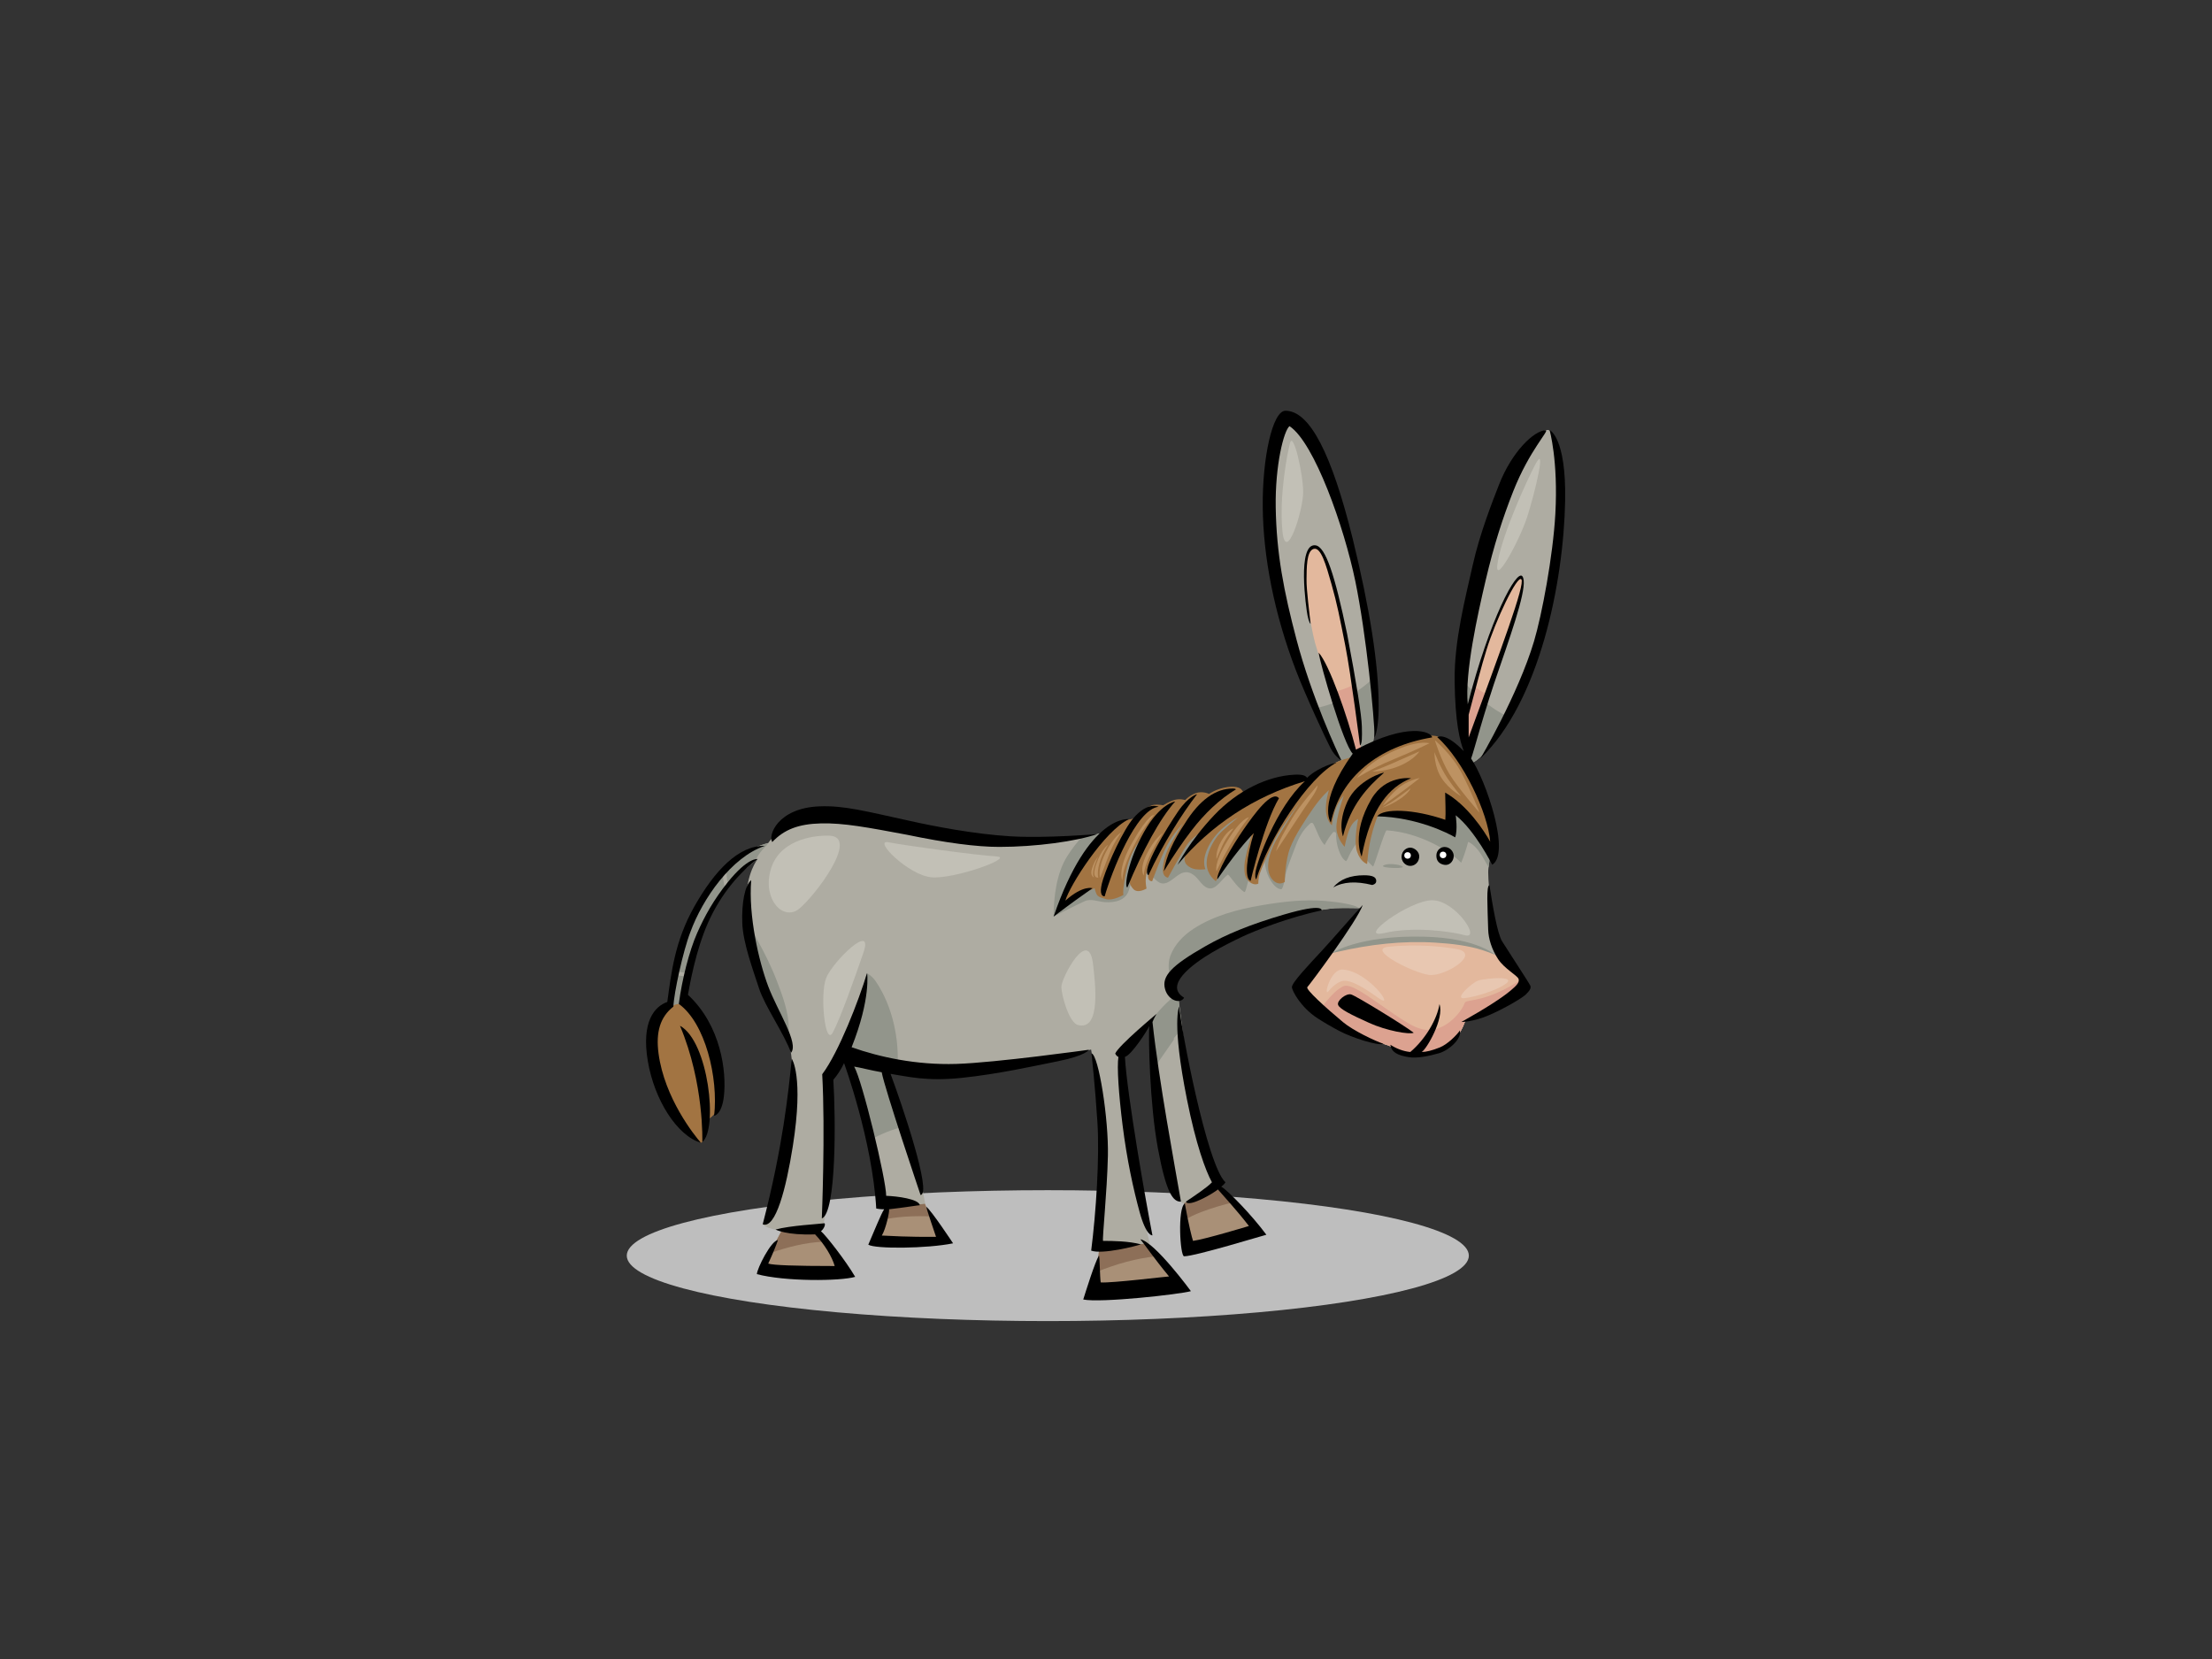 <?xml version="1.0" encoding="utf-8"?>
<!-- Generator: Adobe Illustrator 17.0.0, SVG Export Plug-In . SVG Version: 6.00 Build 0)  -->
<!DOCTYPE svg PUBLIC "-//W3C//DTD SVG 1.1//EN" "http://www.w3.org/Graphics/SVG/1.1/DTD/svg11.dtd">
<svg version="1.1" id="Layer_1" xmlns="http://www.w3.org/2000/svg" xmlns:xlink="http://www.w3.org/1999/xlink" x="0px" y="0px"
	 width="800px" height="600px" viewBox="0 0 800 600" enable-background="new 0 0 800 600" xml:space="preserve">
<rect x="0" y="0" width="800" height="600" fill="#333333" stroke="none"/>
<g>
	<ellipse fill="#BEBEBE" cx="378.955" cy="454.12" rx="152.275" ry="23.672"/>
	<path fill="#A99077" d="M440.47,427.773c0,0-2.177,1.939-4.68,3.392c-2.502,1.453-7.428,3.149-7.428,3.149
		s-0.242,10.818,0.162,14.128c0.403,3.311,2.745,3.876,2.745,3.876l23.252-6.459c0,0-1.856-3.634-5.651-8.154
		C445.075,433.184,440.47,427.773,440.47,427.773z"/>
	<path fill="#A99077" d="M413.911,449.412c0,0,4.763,4.522,7.024,8.074c2.261,3.552,5.49,7.589,5.49,7.589
		s-13.725,0.807-19.539,1.211c-5.813,0.403-10.738-0.485-10.738-0.485l1.373-14.128L413.911,449.412z"/>
	<polygon fill="#A99077" points="334.305,434.959 339.956,448.039 315.17,448.766 320.823,436.252 	"/>
	<path fill="#A99077" d="M294.664,443.841l10.173,16.631l-29.065-2.018c0,0,3.229-6.377,4.602-8.961
		c1.373-2.583,2.18-4.117,2.18-4.117L294.664,443.841z"/>
	<path fill="#8D6F58" d="M440.692,436.244c-4.301,1.309-8.601,2.734-12.401,5.098c-0.005-3.592,0.071-7.027,0.071-7.027
		s4.925-1.696,7.428-3.149c2.503-1.453,4.68-3.392,4.68-3.392s2.863,3.364,5.934,7.003
		C444.482,435.188,442.576,435.671,440.692,436.244z"/>
	<path fill="#8D6F58" d="M396.716,459.961l0.806-8.289l16.389-2.26c0,0,2.417,2.297,4.625,4.902
		C410.996,455.038,403.74,457.142,396.716,459.961z"/>
	<path fill="#8D6F58" d="M318.529,441.329l2.294-5.077l13.482-1.292l2.142,4.956C330.39,439.731,324.325,439.922,318.529,441.329z"
		/>
	<path fill="#8D6F58" d="M278.44,453.22c0.727-1.417,1.447-2.811,1.934-3.728c1.373-2.583,2.18-4.117,2.18-4.117l12.11-1.534
		l3.211,5.25C291.286,449.326,284.852,451.026,278.44,453.22z"/>
	<path fill="#AEACA2" d="M531.325,276.203c0,0,6.844,0.583,20.094-28.829s13.394-58.095,13.25-68.87
		c-0.146-10.774-1.893-22.714-4.805-23.005c-2.912-0.291-12.813,8.008-18.491,26.063c-5.679,18.055-11.503,41.497-13.104,55.767
		C526.665,251.596,529.287,276.494,531.325,276.203z"/>
	<path fill="#AEACA2" d="M496.235,270.233c0,0,1.31-4.659,1.31-15.288s-4.368-44.846-10.919-66.104
		c-6.552-21.258-16.162-37.274-20.385-37.274c-4.222,0-10.192,28.392-5.969,50.815c4.222,22.423,9.173,39.604,14.269,51.834
		c5.096,12.23,10.59,20.743,10.59,20.743s-5.641,2.261-7.97,4.154c-2.33,1.894-5.225,3.426-5.225,3.426s-8.17,2.252-14.577,4.145
		c-6.407,1.893-18.2,5.096-26.645,6.698c-8.445,1.602-29.703,8.153-38.875,9.027c-9.173,0.874-32.907,3.786-54.747-0.873
		c-21.84-4.659-32.907-7.863-42.807-6.989c-9.9,0.874-16.453,10.337-16.453,10.337s-7.134,1.602-13.395,7.134
		c-6.261,5.533-15.433,19.802-17.763,31.014c-2.33,11.212-4.659,21.257-4.659,21.257s-0.146,3.058,3.203,2.621
		c3.349-0.437,3.64-2.039,3.057-3.786c-0.582-1.747-0.291-11.21,3.495-21.111c3.786-9.902,8.882-19.511,13.104-23.588
		c4.224-4.077,9.153-7.737,9.153-7.737s-4.057,4.679-4.348,16.036c-0.292,11.357,6.116,30.578,10.046,38.731
		c3.931,8.154,7.135,11.503,6.698,23.151c-0.437,11.648-3.495,33.197-5.533,40.186c-2.038,6.989-5.043,13.985-5.043,13.985
		s1.84,2.468,10.286,2.322c8.445-0.145,10.92-0.292,11.648-2.329c0.728-2.039,2.184-15.434,2.184-22.277
		c0-6.844-0.874-31.45-0.874-31.45l6.116-8.882c0,0,7.571,22.859,10.338,35.382c2.766,12.522,2.912,20.238,2.912,20.238
		s6.843,0.291,9.9,0.146c3.058-0.146,6.262-0.583,6.262-0.583s-0.874-4.805-2.184-10.338c-1.311-5.532-3.349-11.065-5.388-17.908
		c-2.039-6.843-6.261-21.404-6.261-21.404s6.261,2.474,25.772,1.455c19.51-1.019,31.449-3.932,36.836-4.951
		c5.388-1.019,11.211-2.621,11.211-2.621s1.456,7.717,3.058,23.733c1.602,16.016,0.146,19.365,0.146,24.899
		c0,5.533-1.311,22.277-1.311,22.277s4.66,0.436,9.028,0c4.368-0.437,10.338-0.728,10.338-0.728s-1.748-6.262-2.621-13.25
		c-0.874-6.989-7.426-55.621-7.426-55.621l10.338-11.647c0,0,5.241,43.535,6.552,51.834c1.31,8.3,4.805,14.124,4.805,14.124
		s2.621-0.437,5.242-1.456c2.62-1.019,7.716-5.97,7.716-5.97s-6.843-19.51-9.318-32.469c-2.476-12.959-4.951-34.362-4.951-34.362
		s-4.077-5.241,1.456-10.92c5.533-5.679,16.745-10.919,26.937-14.997c10.192-4.077,25.043-6.407,28.247-6.553
		c3.204-0.145,9.027,0,9.027,0s-21.112,25.772-21.549,28.248c-0.437,2.475,5.533,9.318,12.958,13.687
		c7.426,4.368,12.813,6.406,15.58,6.843c2.766,0.436,4.368,1.309,5.678,2.038c1.311,0.729,4.805,3.204,11.357,2.184
		c6.553-1.018,8.299-2.765,10.629-5.823c2.33-3.057,3.349-6.261,3.349-6.261s23.587-8.882,21.257-13.687
		c-2.329-4.805-8.008-11.793-9.901-17.763c-1.892-5.97-3.349-21.113-2.912-23.879c0.436-2.767,1.601-11.648-1.02-20.384
		c-2.621-8.736-13.104-22.423-22.277-24.607C505.845,266.884,496.235,270.233,496.235,270.233z"/>
	<path fill="#92958B" d="M528.748,245.728c4.618,5.489,10.255,10.512,16.816,13.562c-9.406,17.321-14.239,16.913-14.239,16.913
		c-1.722,0.246-3.861-17.494-3.516-31.608C528.12,244.974,528.433,245.353,528.748,245.728z"/>
	<path fill="#92958B" d="M541.196,345.751c0,0-6.154-6.516-26.307-6.999c-23.529-0.564-33.185,5.913-33.185,5.913
		s14.843-1.327,31.495-1.81C529.854,342.372,541.196,345.751,541.196,345.751z"/>
	<path fill="#92958B" d="M531.011,304.436c-0.796,2.82-1.598,5.347-2.565,7.594c-3.658-3.843-14.483-10.895-26.931-11.724
		c-0.745-0.049-4.549,13.283-4.968,13.104c-0.858-0.898-2.612-2.421-3.041-3.585c-0.615-1.667-1.077-3.38-1.335-5.139
		c-0.097-0.658-0.944-0.568-1.247-0.163c-1.165,1.56-2.186,3.21-3.04,4.962c-0.073,0.15-0.823,2.202-1.206,1.918
		c-0.677-0.505-1.226-1.15-1.618-1.9c-1.259-2.413-1.899-5.215-1.829-7.937c0.015-0.566-0.774-0.943-1.164-0.483
		c-1.193,1.407-2.19,2.897-3.012,4.53c-2.003-2.165-2.684-5.119-4.093-7.694c-0.222-0.406-0.751-0.418-1.07-0.138
		c-2.55,2.239-4.151,5.03-5.308,8.194c-1.238,3.387-2.739,6.797-3.647,10.287c-0.118,0.454-0.767,5.475-1.645,5.366
		c-1.611-0.201-2.935-1.868-3.74-3.137c-1.86-2.932-2.175-6.115-2.422-9.535c-0.053-0.733-1.024-0.851-1.294-0.348
		c-0.049,0.045-0.089,0.099-0.134,0.162c-4.407,6.21-4.769,14.417-5.735,13.813c-2.751-1.72-5.55-6.563-5.951-6.246
		c-1.53,1.21-2.631,2.855-4.137,4.08c-2.357,1.915-4.237,0.444-5.805-1.478c-1.549-1.899-3.421-4.124-6.201-3.326
		c-2.971,0.853-5.777,5.607-9.07,3.271c-2.744-1.947-4.199-5.453-5.252-8.534c-0.216-0.632-1.035-0.572-1.282-0.137
		c-0.169,0.064-0.305,0.208-0.348,0.451c-0.685,3.906-2.528,7.417-3.62,11.202c-1.123,3.889-5.318,4.705-8.928,4.391
		c-2.267-0.197-4.825-1.356-7.051-0.345c-3.025,1.376-8.348,4.033-11.277,5.596c0.019-6.993,1.02-15.619,4.921-21.827
		c1.578-2.511,3.458-5.007,5.607-7.243c0.087-0.008,0.181-0.018,0.265-0.026c9.173-0.874,30.43-7.425,38.875-9.027
		c8.445-1.602,20.238-4.805,26.645-6.698c6.406-1.893,14.577-4.145,14.577-4.145s2.895-1.533,5.225-3.426
		c2.329-1.893,7.97-4.154,7.97-4.154s-4.9-7.595-9.738-18.742c8.423-1.718,15.785-5.574,21.549-11.241
		c0.395,4.195,0.603,7.645,0.603,9.969c0,10.629-1.31,15.288-1.31,15.288s9.61-3.35,18.783-1.166
		c9.173,2.184,19.656,15.871,22.277,24.607c2.5,8.332,1.556,16.793,1.084,19.957C536.273,310.208,534.8,306.414,531.011,304.436z"/>
	<path fill="#E3B89D" d="M492.204,271.176c0,0-1.086-13.032-2.051-20.273c-0.966-7.24-7.358-53.131-14.964-52.854
		c-6.637,0.241-1.086,28.84,0.362,34.27c1.448,5.431,9.05,26.066,11.102,31.857c2.051,5.793,3.741,8.689,3.741,8.689
		L492.204,271.176z"/>
	<path fill="#E3B89D" d="M531.543,269.245c0,0,10.74-30.289,13.515-38.253c2.776-7.964,7.241-20.635,5.31-21.963
		c-1.931-1.327-6.878,8.447-10.86,19.187c-3.982,10.74-9.412,30.651-9.412,30.651S529.975,270.693,531.543,269.245z"/>
	<path fill="#92958B" d="M482.839,328.473c-3.203,0.146-18.055,2.476-28.247,6.553c-10.192,4.078-21.404,9.318-26.937,14.997
		c-1.973,2.025-2.721,3.994-2.871,5.689c-0.879-0.813-1.565-1.782-1.8-3.066c-0.417-2.273-0.521-4.83,0.314-7.028
		c1.55-4.08,4.691-7.314,8.305-9.677c7.236-4.73,15.91-7.037,24.352-8.488c7.626-1.311,15.693-2.29,23.441-1.601
		c2.546,0.226,5.104,0.51,7.608,1.038c0.654,0.137,3.788,0.727,4.407,1.573C489.984,328.432,485.505,328.352,482.839,328.473z"/>
	<path fill="#92958B" d="M425.46,359.624c0.367,0.828,0.74,1.318,0.74,1.318s0.535,4.622,1.355,10.867
		c-0.298,0.408-0.589,0.82-0.884,1.228c-0.677,0.741-1.346,1.491-1.997,2.262c-0.189,0.225-0.204,0.483-0.122,0.703
		c-2.167,3.074-4.295,6.178-6.448,9.265c-1.025-8.355-1.832-15.047-1.938-15.923C418.848,365.68,421.932,362.421,425.46,359.624z"/>
	<path fill="#92958B" d="M269.894,331.576c1.089,2.902,2.529,5.671,4.035,8.405c2.645,4.807,5.073,9.639,7.029,14.776
		c2.125,5.583,4.239,11.167,4.341,17.223c0.028,1.633-0.047,3.251-0.198,4.858c-1.235-3.807-3.192-6.854-5.375-11.38
		C276.311,358.376,271.033,342.951,269.894,331.576z"/>
	<path fill="#E3B89D" d="M478.134,345.653c1.844-0.497,3.691-0.962,5.539-1.39c11.575-2.683,23.543-4.104,35.431-3.345
		c5.831,0.373,11.788,0.986,17.366,2.817c2.745,0.901,5.428,1.995,7.958,3.396c0.836,0.463,1.646,0.976,2.453,1.492
		c1.654,2.59,3.254,5.031,4.245,7.076c2.33,4.805-21.257,13.687-21.257,13.687s-1.019,3.204-3.349,6.261
		c-2.33,3.058-4.076,4.805-10.629,5.823c-6.552,1.02-10.046-1.455-11.357-2.184c-1.311-0.729-2.912-1.601-5.678-2.038
		c-2.767-0.437-8.154-2.475-15.58-6.843c-7.426-4.369-13.395-11.212-12.958-13.687C470.493,355.727,474,350.979,478.134,345.653z"/>
	<path fill="#DCA290" d="M489.698,247.614c0.204,1.429,0.358,2.558,0.455,3.289c0.965,7.241,2.051,20.273,2.051,20.273l-1.81,1.689
		c0,0-1.69-2.896-3.741-8.689c-0.904-2.551-2.886-7.986-4.943-13.73C484.468,249.817,487.144,248.898,489.698,247.614z"/>
	<path fill="#DCA290" d="M533.167,248.052c1.459,1.3,3.033,2.41,4.77,3.14c-3.297,9.32-6.393,18.053-6.393,18.053
		c-1.568,1.448-1.448-10.378-1.448-10.378S531.385,254.139,533.167,248.052z"/>
	<path fill="#DCA290" d="M485.835,356.708c1.604-0.729,4.276,0.519,8.811,3.499c3.971,2.609,8.94,6.349,12.957,8.811
		c2.659,1.63,4.991,3.079,8.123,3.44c6.489,0.749,12.588-5.814,14.034-9.79c0.518-1.424,7.644,0.26,20.99-8.81
		c1.82,4.835-20.881,15.529-20.881,15.529s-1.019,3.204-3.349,6.261c-2.33,3.058-4.076,4.805-10.629,5.823
		c-6.552,1.02-10.046-1.455-11.357-2.184c-1.311-0.729-2.912-1.601-5.678-2.038c-2.767-0.437-8.154-2.475-15.58-6.843
		c-2.312-1.36-4.483-2.961-6.363-4.594C477.086,365.788,481.56,358.651,485.835,356.708z"/>
	<path fill="#92958B" d="M263.363,320.076c-0.557-2.124-0.714-4.311-0.531-6.508c0.551-0.569,1.088-1.091,1.605-1.547
		c5.69-5.028,12.1-6.809,13.222-7.092c-0.059,0.175-0.107,0.355-0.145,0.539c-1.156,1.168-2.309,2.338-3.191,3.75
		c-0.453,0.726-0.872,1.47-1.278,2.221c-1.646,1.273-5.092,4.016-8.171,6.989C264.381,318.903,263.875,319.458,263.363,320.076z"/>
	<path fill="#92958B" d="M246.674,343.034c1.973-9.496,8.854-21.183,14.718-27.899c-0.013,2.122,0.287,4.227,0.935,6.263
		c-3.609,4.858-7.508,12.641-10.557,20.617c-1.343,3.51-2.244,6.963-2.824,10.039c-1.334-0.297-2.683-0.523-4.046-0.681
		C245.465,348.774,246.069,345.944,246.674,343.034z"/>
	<path fill="#92958B" d="M244.614,352.686c1.381,0.155,2.747,0.381,4.098,0.685c-0.819,4.957-0.781,8.717-0.436,9.754
		c0.583,1.747,0.292,3.349-3.057,3.786c-3.349,0.437-3.203-2.621-3.203-2.621S243.143,359.423,244.614,352.686z"/>
	<path fill="#92958B" d="M312.25,362.753c0.432-2.271,0.154-4.625,0.389-6.915c0.047-0.454,0.397-4.182,1.338-3.603
		c1.13,0.696,2.055,1.654,2.798,2.751c5.978,8.822,8.598,20.896,7.768,31.562c-2.669-0.427-3.757-0.855-3.757-0.855
		s4.222,14.561,6.261,21.404c0.028,0.098,0.058,0.189,0.087,0.285c-4.332,1.046-8.478,2.69-12.362,4.883
		c-2.847-11.477-8.238-28.06-9.356-31.468C308.353,375.104,311.05,369.067,312.25,362.753z"/>
	<path fill="#A27442" d="M516.79,266.064c2.304-0.085,4.096,0,6.827,2.73c2.731,2.731,10.581,13.312,13.056,19.968
		c2.475,6.655,2.901,18.858,2.901,18.858s-6.485-8.789-9.301-11.605c-2.816-2.816-5.291-4.608-5.291-4.608l-0.171,8.277
		c0,0-7.168-2.987-13.568-4.267c-6.4-1.28-11.008-1.023-12.885-0.426c-1.451,3.243-2.458,7.505-2.986,10.07
		c-0.597,2.901-0.939,7.423-0.939,7.423s-2.389-0.683-3.669-4.522c-1.28-3.84,0.427-11.776,0.427-11.776s-1.877,0.768-3.072,3.584
		c-1.194,2.816-1.793,6.485-1.793,6.485s-2.73-2.646-2.986-6.571c-0.256-3.925,2.646-11.947,2.646-11.947s-2.389,2.561-3.328,6.059
		c-0.938,3.499-0.938,4.693-0.938,4.693s-1.707-1.195-2.133-4.693c-0.427-3.499,1.024-8.021,1.024-8.021s-2.73,2.303-5.717,6.656
		c-2.987,4.352-6.4,9.386-8.278,14.164c-1.877,4.779-1.962,12.375-1.962,12.375s-2.56,1.876-4.864-1.366
		c-2.304-3.243-0.854-8.96,1.451-13.227c2.304-4.267,9.045-14.506,9.045-14.506s-7.253,9.898-9.13,13.567
		c-1.877,3.669-4.95,10.667-5.547,12.544c-0.597,1.877-0.512,3.584-0.512,3.584s-1.28,0.853-3.072-0.512
		c-1.792-1.365-2.048-3.157-1.963-6.143c0.086-2.987,2.816-11.606,2.816-11.606s-4.608,4.267-7.595,8.448
		c-2.987,4.182-5.546,8.96-5.546,8.96s-3.157-2.133-3.328-6.144c-0.17-4.011,2.39-8.277,4.011-10.325
		c1.622-2.048,7.339-6.571,7.339-6.571s-6.485,3.157-10.069,9.301c-3.584,6.144-1.707,9.387-1.707,9.387s-3.328,0.512-5.29-0.512
		c-1.962-1.023-2.646-2.304-2.133-4.181c0.512-1.878,10.326-12.288,10.326-12.288s-7.339,5.12-9.302,7.765
		c-1.962,2.645-7.167,12.288-7.167,12.288s-1.963-0.171-1.878-2.987c0.085-2.816,0.939-5.717,2.475-8.533
		c1.536-2.815,4.778-8.106,4.778-8.106s-3.669,4.011-5.802,8.106s-5.291,12.8-5.291,12.8s-1.877,0.17-1.451-2.56
		c0.427-2.73,6.485-14.677,6.485-14.677s-5.376,9.643-6.144,11.436c-0.768,1.791-1.024,3.157-1.195,4.778
		c-0.17,1.621,0.256,3.669,0.256,3.669s-3.157,1.962-4.778,0.17c-1.622-1.793-1.793-3.157-0.683-6.997
		c1.109-3.84,6.4-14.762,6.4-14.762s-4.352,4.864-6.229,8.959c-1.877,4.096-2.303,7.594-2.815,10.752
		c-0.512,3.157-0.256,4.181-0.256,4.181s-3.755,2.219-6.23,1.537c-2.474-0.683-3.157-1.023-3.583-2.048
		c-0.427-1.024-0.597-1.877-0.597-1.877s-3.925,1.451-6.4,2.986c-2.475,1.536-6.144,4.607-6.144,4.607s1.706-7.424,5.546-12.97
		c3.84-5.546,7.425-12.032,9.899-14.251c2.475-2.218,3.157-2.986,5.461-4.096s3.243-1.024,4.437-1.195
		c1.195-0.17,3.414-1.451,4.353-2.56c0.938-1.109,2.901-2.56,4.352-2.73c1.451-0.171,3.328,0.171,3.328,0.171
		s2.219-1.451,4.182-1.963c1.962-0.513,3.754,0.085,3.754,0.085s1.279-1.536,3.754-2.475c2.475-0.939,4.864,0.256,4.864,0.256
		s2.56-1.878,6.571-2.475c4.01-0.597,5.12,0.853,5.12,0.853c0.939,1.195,1.195,1.792,1.195,1.792s3.413-2.219,7.935-4.181
		c4.523-1.963,6.486-2.134,9.046-2.304c2.56-0.17,5.546,1.451,5.546,1.451s3.584-2.304,5.547-3.754
		c1.963-1.451,4.949-3.157,9.472-4.352c2.605-0.689,4.267-2.731,9.898-5.206c5.632-2.475,9.472-3.669,12.373-3.669
		C512.864,265.296,516.79,266.064,516.79,266.064z"/>
	<path d="M554.792,231.958c-5.743,19.205-19.337,42.299-19.337,42.299c21.31-20.446,30.048-63.479,30.598-93.163
		c0.428-23.106-5.625-25.548-5.625-25.548s3.153,10.936,2.085,30.282C561.671,201.068,557.644,222.414,554.792,231.958z"/>
	<path fill="#A27442" d="M247.825,363.752c0,0,5.913,1.136,9.585,11.907c3.671,10.771,4.407,16.891,3.671,21.787
		c-0.734,4.896-4.896,7.344-4.896,7.344s-0.261,3.513-1.224,5.875c-0.48,1.176-0.711,2.299-1.229,2.559
		c-0.348,0.173-1.336-0.352-2.688-1.335c-2.692-1.958-14.688-18.605-15.422-31.824c-0.734-13.219,4.801-13.973,6.27-15.197
		C243.361,363.645,244.887,362.283,247.825,363.752z"/>
	<path d="M492.461,309.808c3.331-17.664,9.945-25.173,17.866-28.34c0,0-9.204-1.301-14.348,7.523
		C488.481,301.853,492.461,309.808,492.461,309.808z"/>
	<path d="M487.278,289.966c-3.563,7.919-1.562,12.513-1.562,12.513c2.752-11.325,8.888-17.858,14.826-23.006
		C500.542,279.179,490.843,282.047,487.278,289.966z"/>
	<path d="M466.364,154.121c9.018,5.939,19.777,36.567,23.794,56.022c4.014,19.456,6.879,49.135,6.993,56.566
		c0.879-2.054,1.465-5.864,1.465-11.434c0-14.956-3.225-35.185-9.382-60.4c-7.623-30.786-15.538-46.325-24.334-46.325
		c-4.693,0-8.396,17.126-8.211,34.891c0.185,17.764,4.009,38.164,12.025,59.079c3.456,9.018,10.838,24.91,12.512,28.071
		c1.732,3.272,3.905,4.37,3.905,4.37c-1.395-2.789-10.728-22.729-16.262-43.771c-4.542-17.274-7.224-30.957-7.487-47.748
		C461.144,168.226,464.305,155.767,466.364,154.121z"/>
	<path d="M528.522,369.622c0,0,4.298-0.043,9.868-2.418c5.567-2.375,12.119-6.224,13.429-7.532c1.307-1.308,2.048-2.212,1.625-3.247
		c-0.29-0.711-6.15-9.606-10.159-15.945c-1.817-2.872-3.578-13.733-4.601-20.335c-1.209,0.093-0.691,7.594-0.465,15.992
		c0.093,3.44,1.315,7.238,3.567,10.705c2.252,3.468,6.943,5.925,7.412,7.178c0.47,1.252-0.824,2.508-2.793,4.169
		C543.181,360.914,537.268,364.704,528.522,369.622z"/>
	<path d="M483.956,363.463c0.598,1.503,4.808,3.577,11.141,6.451c6.335,2.878,14.631,4.332,16.188,3.595
		c-2.933-2.347-20.801-13.348-22.636-13.854C486.814,359.145,483.358,361.961,483.956,363.463z"/>
	<path d="M478.093,343.82c-4.203,4.537-10.947,11.592-10.848,13.192c0.097,1.602,3.503,7.489,9.087,11.143
		c2.149,1.406,5.061,3.12,7.979,4.673c4.669,2.486,14.207,5.519,16.067,4.682c-3.068-1.023-10.913-4.718-14.659-7.842
		c-6.653-5.55-13.598-11.899-12.904-12.656c1.082-1.182,18.058-23.914,20.032-29.707
		C490.216,330.069,482.296,339.281,478.093,343.82z"/>
	<path d="M522.28,312.768c1.689,0.321,3.124-0.883,3.437-2.676c0.313-1.796-1.073-3.504-2.847-3.745
		c-1.773-0.241-3.296,1.124-3.378,2.89C519.387,311.403,520.587,312.447,522.28,312.768z"/>
	<path d="M506.901,309.652c-0.139,1.755,1.253,3.425,3.006,3.507c1.548,0.074,3.174-1.084,3.37-3.118
		c0.196-2.035-1.743-3.417-3.119-3.479C508.783,306.5,507.068,307.565,506.901,309.652z"/>
	<path d="M449.651,300.132c-3.903,5.644-9.853,15.813-9.379,17.885c5.863-8.501,10.26-13.78,13.193-16.712
		c-2.693,8.826-3.431,16.36-1.175,17.299c0,0,4.869-20.84,10.262-29.907C460.026,285.563,453.557,294.489,449.651,300.132z"/>
	<path d="M467.831,280.195c-9.116,0.536-19.926,5.368-28.736,14.661c-8.807,9.292-13.193,17.885-13.193,17.885
		c12.023-14.368,27.563-24.631,46.034-30.201c-10.354,9.411-17.478,29.391-17.888,33.075c-0.25,2.252,0.294,2.401,0.294,2.401
		c4.399-14.366,18.609-36.735,29.208-42.313c0,0-6.415,1.394-10.832,5.602C472.131,280.425,470.915,280.014,467.831,280.195z"/>
	<path d="M428.543,297.788c-4.107,6.157-6.744,11.729-7.624,17.299c3.81-6.158,7.036-10.85,9.969-14.662
		c4.691-6.156,10.262-11.434,16.125-14.953c-0.293-0.293-0.879-0.293-1.172-0.293C439.683,285.179,433.821,289.285,428.543,297.788z
		"/>
	<path d="M415.35,316.551c5.207-11.253,12.004-22.062,17.592-29.319c0,0-3.05,0.624-6.9,6.274
		C422.194,299.157,412.448,314.879,415.35,316.551z"/>
	<path d="M413.761,300.877c-5.895,10.433-7.208,20.073-6.036,20.073c5.461-13.194,11.768-24.905,17.298-31.08
		C425.023,289.871,419.653,290.444,413.761,300.877z"/>
	<path d="M398.951,317.968c-1.335,4.228-0.9,6.206,0.565,6.206c2.452-8.559,11.329-31.548,19.51-32.385c0,0-3.776-2.076-9.111,4.09
		C406.376,299.969,400.917,311.745,398.951,317.968z"/>
	<path d="M381.045,331.506c6.843-5.205,10.149-7.503,14.072-10.262c0,0-3.35-1.265-9.816,4.483
		c1.466-5.277,14.107-25.291,23.032-29.475C408.335,296.251,393.83,294.206,381.045,331.506z"/>
	<path d="M493.338,316.551c-4.983,0-8.794,1.466-11.14,4.399c3.518-2.054,8.207-2.346,14.072-0.88
		c1.175-0.293,1.466-0.88,1.466-1.466C497.737,317.139,496.271,316.551,493.338,316.551z"/>
	<path d="M510.051,380.469c-2.533-0.245-5.073-1.227-7.201-2.621c0.326,2.622,2.538,3.849,6.714,4.503
		c2.962,0.465,7.178-0.378,10.909-1.449c3.489-1.003,8.263-5.158,7.519-8.227c-1.116,1.674-4.463,5.021-7.253,6.137
		c-2.789,1.115-4.958,1.656-6.583,1.656c1.76-0.879,8.264-12.2,6.45-17.299C519.801,368.431,515.623,375.779,510.051,380.469z"/>
	<path d="M435.883,342.249c-12.215,6.987-15.842,10.785-14.512,15.518c1.177,4.184,5.603,5.459,6.879,3.058
		c-7.309-4.349,2.665-11.966,10.22-16.419c3.391-1.998,7.172-3.916,10.867-5.661c4.537-2.143,16.735-6.977,28.636-9.487
		c0,0,1.022-2.789-13.574,1.489C452.127,334.341,443.478,337.904,435.883,342.249z"/>
	<path d="M396.898,301.644c0,0-18.491,1.605-31.571,0.807c-13.082-0.798-27.6-3.637-36.179-5.543
		c-16.126-3.519-23.882-5.645-32.839-5.278c-15.175,0.621-18.624,10.678-17.005,12.902c4.272-4.523,9.445-6.534,17.592-6.743
		c8.147-0.21,17.005,1.465,31.078,4.105c14.075,2.932,25.214,4.398,33.425,4.398C374.593,306.291,389.276,304.283,396.898,301.644z"
		/>
	<path d="M252.107,337.509c-2.777,6.288-5.458,16.666-6.607,25.574c9.563,6.857,14.356,26.699,12.774,40.46
		c0,0,2.764-0.339,3.533-7.066c1.006-8.795-0.998-25.543-13.003-36.696c0.577-3.16,2.731-15.949,7.339-26.225
		c4.608-10.273,11.433-18.175,17.884-22.866c0,0-3.48-0.771-10.855,8.431C258.12,325.425,254.886,331.222,252.107,337.509z"/>
	<path d="M251.103,327.883c-7.138,12.647-8.333,24.142-9.768,34.486c-4.456,1.579-9.482,6.896-7.04,21.408
		c2.37,14.083,10.631,27.01,19.208,29.53c-2.345-2.639-13.174-16.169-15.329-32.26c-1.04-7.762,0.574-13.222,5.363-16.998
		c0.19-4.922,3.518-20.228,6.155-26.973c4.398-12.022,14.813-27.065,26.9-31.156C267.107,305.734,258.46,314.846,251.103,327.883z"
		/>
	<path d="M253.998,413.026c5.764-4.556,2.276-36.436-8.066-42.037C254.741,391.921,253.998,413.026,253.998,413.026z"/>
	<path d="M268.457,333.852c0.258,7.256,4.003,17.242,6.064,23.629c2.063,6.389,9.278,16.692,11.553,23.283
		c2.975-3.44-4.8-14.95-8.236-24.043c-3.438-9.096-7.197-25.533-6.157-38.408C269.349,320.27,268.201,326.59,268.457,333.852z"/>
	<path d="M286.353,382.903c-1.208,11.993-3.179,31.729-10.506,59.875c4.647,1.782,8.46-12.914,10.887-28.254
		C290.756,389.092,286.353,382.903,286.353,382.903z"/>
	<path d="M396.898,405.868c0.812,12.714-0.498,32.66-2.256,46.44c3.989,1.474,16.502-1.691,17.969-2.278
		c-4.399-1.173-10.162-1.246-13.683-1.246c-0.294-1.173,1.461-17.596,1.76-30.785c0.299-13.193-3.326-36.398-5.929-37.049
		C394.76,380.951,396.09,393.149,396.898,405.868z"/>
	<path d="M403.328,381.056c0.294,0.587,0.879,1.173,1.171,1.173c-0.585,3.517,0.094,13.47,1.495,24.681
		c1.581,12.643,3.922,23.224,6.153,31.406c2.448,8.976,4.648,8.461,4.648,8.461c-2.192-11.192-9.221-50.93-9.949-64.548
		c2.345-0.586,8.208-9.675,8.796-11.142c-0.292,4.397,0.124,28.062,3.14,44.298c3.017,16.234,5.503,19.313,8.333,19.212
		c-2.253-12.975-8.046-44.068-10.3-64.975c0.587-1.467,1.173-2.349,1.468-2.932C418.283,366.69,404.499,378.123,403.328,381.056z"/>
	<path d="M429.269,397.568c3.26,16.35,6.753,25.863,9.052,30.03c-1.581,1.723-6.144,4.777-9.439,6.999
		c0.997,2.231,9.834-2.946,11.594-4.412c1.76,2.053,7.041,7.758,11.208,13.217c0,0-15.812,4.795-20.208,5.383
		c-0.363-0.986-1.572-5.727-2.966-13.538c-2.696,1.673-1.727,19.108-0.26,19.108c4.059,0,29.463-7.792,29.755-7.792
		c-5.46-7.328-13.336-15.371-16.268-17.424c0.464-0.391,1.04-0.823,1.47-1.541c-6.742-6.157-16.157-56.241-16.743-63.569
		C426.464,364.029,423.675,369.515,429.269,397.568z"/>
	<path d="M391.77,469.983c6.321,1.292,34.913-1.867,38.936-3.019c0,0-12.932-17.67-18.288-18.767
		c1.62,1.958,4.814,6.709,10.385,13.451c-0.881,0-20.648,2.435-24.712,2.155c-0.329-1.859-0.334-9.156-0.628-9.741
		C395.998,456.408,392.632,467.252,391.77,469.983z"/>
	<path d="M309.29,461.794c-3.448-5.89-10.636-15.064-12.393-16.529c0.585-0.294,1.812-2.087,1.332-2.865
		c-1.899,0.289-12.474,0.815-17.751,2.281c0,0,3.898,2.151,14.303,1.742c3.449,3.592,6.177,8.19,7.099,11.452
		c-14.364,0-22.283-0.295-24.04-0.881c1.758-3.812,2.931-6.742,3.518-8.502c-2.525,0.229-7.554,10.287-7.624,12.314
		C283.861,463.518,303.83,463.377,309.29,461.794z"/>
	<path d="M297.368,388.514c1.146,20.838-0.145,52.157-0.145,52.157c5.315-2.011,5.028-36.347,4.166-50.146
		c1.437-1.724,2.73-3.591,3.879-6.033c0,0,10.201,27.877,11.639,52.588c1.292,0.289,2.86,0.27,2.86,0.27
		c-1.172,1.758-3.681,8.113-5.734,12.804c2.443,1.583,21.265,1.438,30.656-0.49c0,0-7.917-12.022-9.677-13.193
		c0,0.585,3.519,10.848,3.519,10.848c-2.345,0-9.35,0.116-19.611-0.467c1.466-2.348,2.9-8.917,2.606-9.501
		c5.278-0.587,10.554-1.466,11.142-1.466c-0.385-2.252-8.146-3.259-12.167-3.4c-0.004-5.877-8.65-41.753-11.583-46.738
		c2.054,0.294,5.833,1.336,9.969,2.052c1.038,5.892,14.046,44.381,14.046,44.381c4.277-0.373-6.829-33.03-10.852-43.805
		c5.865,0.879,12.848,2.823,25.862,1.437c13.347-1.422,25.247-4.118,34.545-5.978c10.35-2.07,11.342-4.183,11.342-4.183
		s-33.676,4.7-48.044,5.132c-14.367,0.432-27.613-2.441-37.788-6.035c7.04-17.675,5.603-26.869,5.603-26.869
		C310.586,361.79,303.402,380.469,297.368,388.514z"/>
	<path d="M542.121,175.334c-2.052,5.277-6.925,17.477-9.504,29.104c-2.578,11.626-6.729,27.124-6.533,41.974
		c0.198,14.849,1.855,21.469,3.319,25.282c-6.803-7.146-9.592-5.101-9.592-5.101c9.437,8.511,18.312,27.374,19.142,37.826
		c-2.179-3.959-8.315-13.265-16.294-17.772c0.058,3.518,0.257,7.281,0.058,9.853c-11.481-3.959-22.337-4.246-24.662-1.27
		c14.618,0.36,25.852,6.221,28.227,7.607c0.99-2.772,0.191-7.98,0.191-7.98c7.036,5.569,13.193,17.885,13.193,17.885
		c6.812-3.967-2.297-30.694-7.623-38.409c0.879-2.054,4.398-16.126,10.262-32.84c5.863-17.004,10.359-30.354,8.283-33.068
		c-2.076-2.716-11.792,15.395-19.752,46.303c-1.12-11.453,3.563-32.469,6.482-44.898c2.92-12.428,6.153-22.503,9.95-32.118
		c5.94-15.047,13.283-22.172,11.736-22.113C554.768,155.76,546.813,163.313,542.121,175.334z M531.163,266.708
		c0-1.76,0-3.519,0-5.277c0-0.881,0-1.76,0-2.933c2.637-9.97,4.691-17.886,6.449-23.456c3.226-10.556,11.174-27.275,12.607-25.509
		C551.653,211.301,542.89,234.75,531.163,266.708z"/>
	<path d="M476.893,236.021c0.656,4.34,8.926,33.166,12.342,36.55c-13.044,18.186-7.915,24.922-7.915,24.922
		c3.516-16.42,17.107-27.555,36.632-30.809c-0.292-2.051-8.646-5.579-27.546,4.421C487.375,259.197,480.702,240.126,476.893,236.021
		z"/>
	<path d="M472.881,222.591c0.521,2.66,1.107,3.069,1.107,3.069c-0.371-3.723-1.517-12.241-1.465-16.125
		c0.053-3.885-0.059-10.276,2.568-11.019c2.63-0.742,4.421,5.568,6.469,12.775c2.003,7.049,2.948,11.874,4.996,22.274
		c2.048,10.4,5.315,36.075,5.315,36.075c0.745-0.616,0.771-2.828,0.662-6.921c-0.109-4.092-1.832-15.067-5.351-33.54
		c-4.397-21.11-7.749-31.502-11.436-31.96C469.032,196.386,472.359,219.932,472.881,222.591z"/>
	<path fill="#92958B" d="M506.926,313.169c-1.369-0.595-5.189-1.086-6.637-0.12C498.84,314.015,509.701,314.376,506.926,313.169z"/>
	<path fill="#E8C7B1" d="M498.727,361.082c-2.552-1.772-9.001-6.621-12.727-6.363c-2.46,0.17-5.054,3.169-5.6,3.818
		c-1.782,2.121,0.762-8.217,5.26-7.891C494.994,351.325,504.835,365.324,498.727,361.082z"/>
	<path fill="#E8C7B1" d="M542.252,357.18c-2.885,1.443-8.485,3.308-12.558,3.818c-4.072,0.509,2.546-5.514,4.922-6.363
		C536.991,353.786,551.891,352.36,542.252,357.18z"/>
	<path fill="#E8C7B1" d="M526.556,343.18c-4.363-0.719-13.554-1.897-24.436-0.763c-8.145,0.848,9.079,9.502,14.763,10.181
		C522.568,353.276,536.182,344.766,526.556,343.18z"/>
	<path fill="#C2C0B6" d="M360.526,309.76c-7.544-0.472-33.234-3.956-39.168-5.143c-5.934-1.187,7.122,11.869,15.43,12.66
		C345.097,318.068,366.856,310.156,360.526,309.76z"/>
	<path fill="#C2C0B6" d="M299.994,302.243c-6.722-0.24-18.595,1.978-21.365,12.66c-2.77,10.683,4.748,18.199,10.287,13.847
		C294.456,324.398,311.072,302.639,299.994,302.243z"/>
	<path fill="#C2C0B6" d="M312.258,344.576c-3.065,8.891-8.308,23.739-11.078,28.882c-2.77,5.143-4.748-13.847-2.374-19.782
		C301.181,347.741,316.215,333.103,312.258,344.576z"/>
	<path fill="#C2C0B6" d="M383.868,356.841c0-3.166,9.957-22.063,11.474-7.913c0.603,5.633,3.164,24.134-5.539,21.76
		C386.658,369.829,383.868,360.006,383.868,356.841z"/>
	<path fill="#C2C0B6" d="M529.857,338.246c-5.847-1.56-18.991-3.165-29.277-0.792c-10.287,2.374,9.1-11.869,17.408-11.869
		C526.297,325.586,535.792,339.829,529.857,338.246z"/>
	<path fill="#C2C0B6" d="M466.556,160.21c-0.932,3.415-3.957,18.991-2.77,31.651c1.187,12.661,7.517-7.122,7.517-13.847
		C471.304,171.288,467.743,155.858,466.556,160.21z"/>
	<path fill="#C2C0B6" d="M555.178,168.124c-2.802,5.349-11.473,24.133-13.451,34.815c-1.979,10.682,7.913-7.518,10.682-16.221
		C555.178,178.014,559.53,159.815,555.178,168.124z"/>
	<path fill="#BD9262" d="M535.104,293.927c0,0-2.789-7.252-6.415-14.225c-3.627-6.974-9.762-11.994-9.762-11.994
		s2.231,7.252,5.299,12.272C527.295,285.001,535.104,293.927,535.104,293.927z"/>
	<path fill="#BD9262" d="M518.788,272.032c0,0,2.092,5.578,4.741,9.483c2.65,3.905,4.881,6.415,4.881,6.415
		s-4.184-2.231-6.973-6.415C518.648,277.331,518.788,272.032,518.788,272.032z"/>
	<path fill="#BD9262" d="M516.974,268.824c0,0-4.602-1.673-16.038,4.323c-6.794,3.563-10.181,8.228-10.181,8.228
		s5.3-3.487,13.109-6.694C511.675,271.474,516.974,268.824,516.974,268.824z"/>
	<path fill="#BD9262" d="M513.349,271.752c0,0-6.276,2.789-9.762,4.323c-3.486,1.534-7.252,2.929-7.252,2.929
		s4.881,0.139,10.041-2.092C511.536,274.681,513.349,271.752,513.349,271.752z"/>
	<path fill="#BD9262" d="M513.488,281.375c0,0-4.742,0.837-8.228,4.044c-3.486,3.207-5.16,5.997-5.16,5.997s5.021-3.626,7.81-5.717
		C510.699,283.607,513.488,281.375,513.488,281.375z"/>
	<path fill="#BD9262" d="M476.531,284.025c0,0-6.275,6.973-9.065,11.714c-2.789,4.742-4.881,8.089-5.997,12.133
		c4.128-6.105,9.86-15.168,12.572-18.887C476.62,285.449,476.531,284.025,476.531,284.025z"/>
	<path fill="#BD9262" d="M405.545,301.04c0,0-2.79,3.486-4.742,8.786c-1.952,5.3-2.928,7.671-2.928,7.671s-1.116-2.929,1.952-9.065
		C402.895,302.294,405.545,301.04,405.545,301.04z"/>
	<path fill="#BD9262" d="M451.706,295.6c0,0-3.347,3.905-6.833,10.041c-3.486,6.136-4.881,9.483-4.881,9.483
		s-1.255-2.511,3.905-11.018C449.057,295.6,451.706,295.6,451.706,295.6z"/>
	<path fill="#BD9262" d="M446.128,299.645c0,0-2.65,3.068-4.044,6.136c-1.395,3.069-2.092,4.881-2.092,4.881
		s-0.558-2.65,1.813-6.694C444.176,299.924,446.128,299.645,446.128,299.645z"/>
	<path fill="#BD9262" d="M400.802,305.513c0,0-2.224,3.032-3.2,6.797c-0.977,3.766-0.363,5.082-0.363,5.082s-2.711,0.63-0.759-4.949
		C398.433,306.864,400.802,305.513,400.802,305.513z"/>
	<path fill="#BD9262" d="M397.14,309.935c0,0-1.089,1.979-1.617,4.455c-0.528,2.475,0.199,2.969,0.199,2.969
		s-1.716-0.429-0.727-3.431C395.985,310.924,397.14,309.935,397.14,309.935z"/>
	<path fill="#BD9262" d="M420.434,301.303c0,0-3.331,5.19-5.113,9.295c-1.782,4.106-1.627,6.043-1.627,6.043
		s-1.782-1.859,0.93-7.515C417.335,303.473,420.434,301.303,420.434,301.303z"/>
	<path fill="#BD9262" d="M417.335,294.719c0,0-3.253,4.028-5.732,8.366c-2.479,4.338-4.106,8.289-4.803,10.458
		c-0.697,2.169-0.93,4.803-0.93,4.803s-2.014-3.873,3.796-13.944C415.476,294.331,417.335,294.719,417.335,294.719z"/>
	<path fill="#BD9262" d="M510.14,285.112c0,0-3.641,2.711-5.732,4.184c-2.091,1.472-4.493,2.789-4.493,2.789s2.556-0.62,6.119-2.944
		C509.598,286.816,510.14,285.112,510.14,285.112z"/>
	<circle fill="#FFFFFF" cx="521.894" cy="309.19" r="1.186"/>
	<circle fill="#FFFFFF" cx="509.068" cy="309.383" r="1.186"/>
</g>
</svg>
